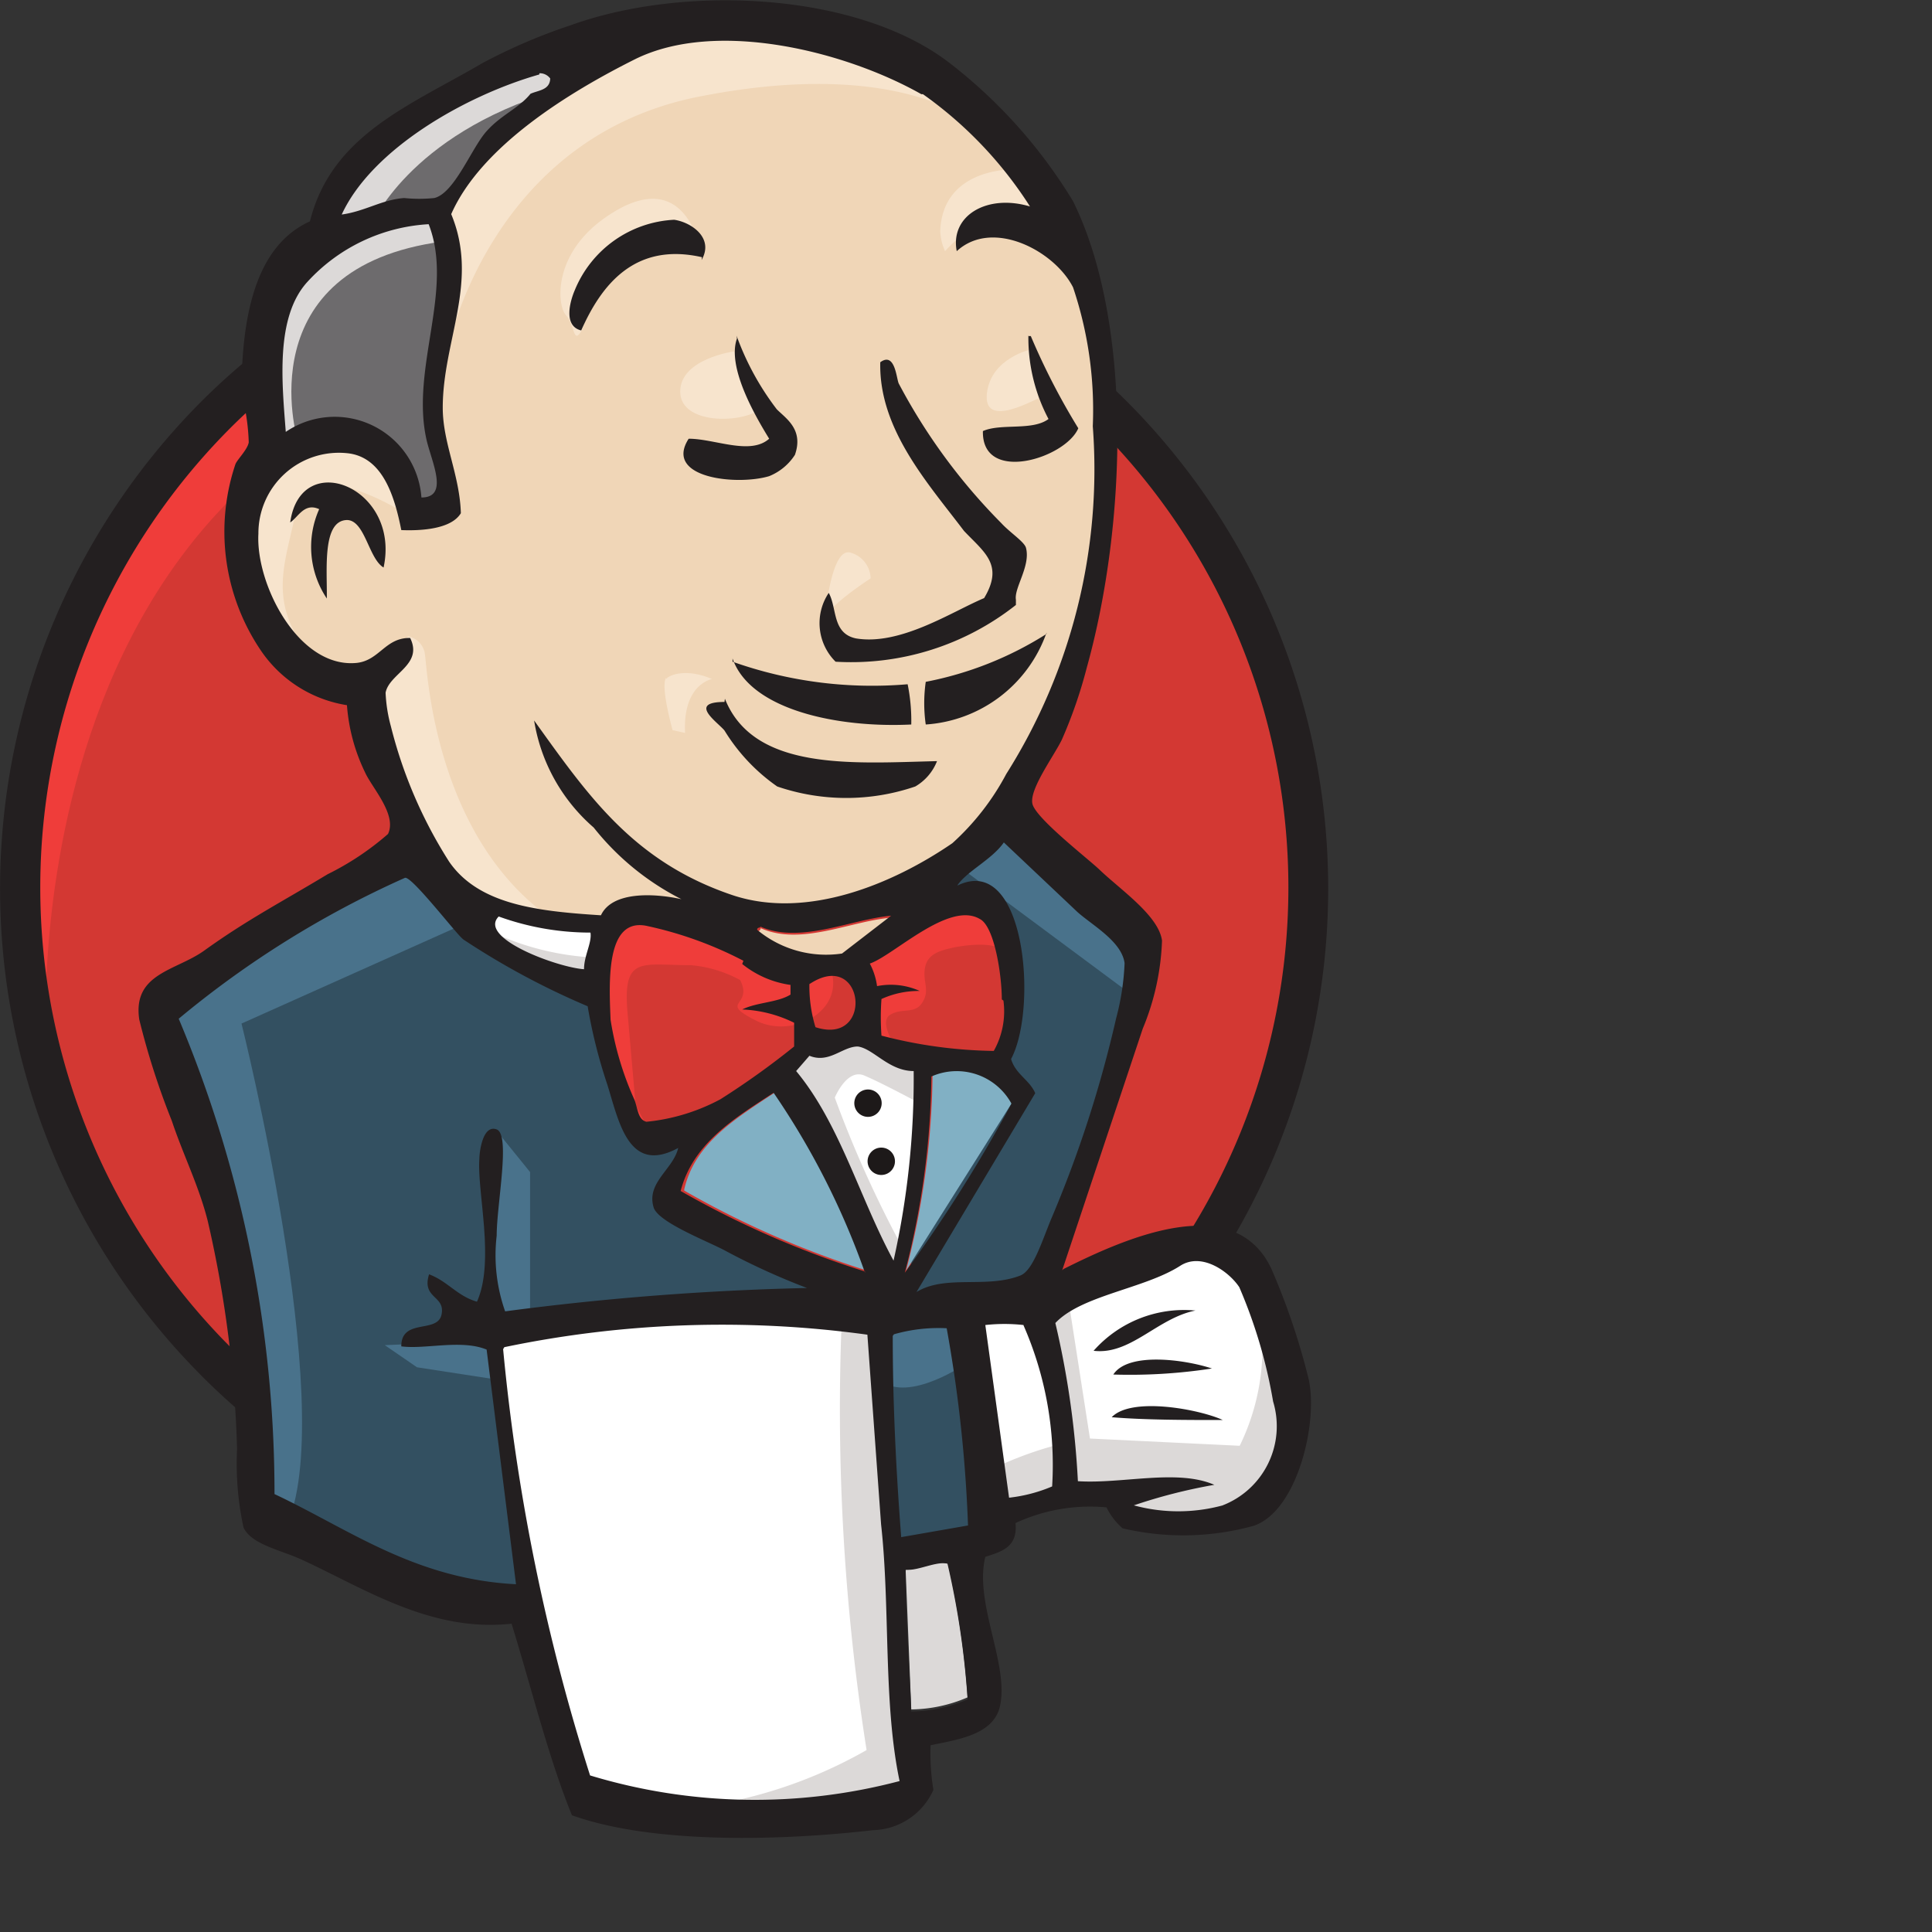 <svg xmlns="http://www.w3.org/2000/svg" viewBox="0 0 48 48" width="48px" height="48px"><rect x="0" y="0" width="48" height="48" fill="#333333" stroke="none"/><defs><style>.cls-1{fill:#d33833;}.cls-1,.cls-10,.cls-11,.cls-14,.cls-15,.cls-16,.cls-17,.cls-4,.cls-5,.cls-6,.cls-7,.cls-8{fill-rule:evenodd;}.cls-14,.cls-2{fill:#ef3d3a;}.cls-15,.cls-3{fill:#231f20;}.cls-4{fill:#f0d6b7;}.cls-5{fill:#335061;}.cls-6{fill:#6d6b6d;}.cls-7{fill:#dcd9d8;}.cls-8,.cls-9{fill:#f7e4cd;}.cls-10{fill:#49728b;}.cls-11,.cls-12{fill:#fff;}.cls-13{fill:none;stroke:#d33833;stroke-width:0.29px;}.cls-16{fill:#81b0c4;}.cls-17{fill:#1d1919;}</style></defs><title>Asset 1</title><g id="Layer_2" data-name="Layer 2"><g id="Layer_1-2" data-name="Layer 1"><path class="cls-1" d="M32.51,22a16.19,16.19,0,0,1-16,16.37A16.19,16.19,0,0,1,.5,22a16.19,16.19,0,0,1,16-16.37A16.19,16.19,0,0,1,32.51,22"/><path class="cls-2" d="M1.15,26S0,9,15.72,8.48l-1.1-1.83L6.09,9.52l-2.44,2.8L1.52,16.41.3,21.16l.36,3.17"/><path class="cls-3" d="M5.54,10.82a16.16,16.16,0,0,0,0,22.46,15.28,15.28,0,0,0,21.93,0,16.16,16.16,0,0,0,0-22.46,15.25,15.25,0,0,0-21.93,0ZM4.83,34a17.14,17.14,0,0,1,0-23.85,16.25,16.25,0,0,1,23.34,0,17.14,17.14,0,0,1,0,23.85A16.21,16.21,0,0,1,4.83,34"/><path class="cls-4" d="M23.24,22.08l-2.44.36-3.29.37-2.13.06-2.08-.06-1.58-.5-1.4-1.53-1.1-3.1L9,17l-1.47-.5-.85-1.4-.61-2,.67-1.77,1.59-.55,1.28.61.61,1.34.73-.12.24-.3-.23-1.39-.07-1.77.37-2.44V5.32l1.11-1.78,1.95-1.4L17.7.68l3.78.55,3.3,2.38L26.3,6l1,1.77.24,4.39L26.79,16l-1.34,3.36-1.28,1.77"/><path class="cls-5" d="M21.17,32.62,12.45,33v1.46l.73,5.12-.37.43L6.72,37.93l-.43-.73-.61-6.89-1.4-4.15-.31-1,4.88-3.35,1.52-.61,1.35,1.64,1.15,1,1.35.42.61.19.73,3.17.55.67,1.4-.5-1,1.89,5.31,2.5-.67.36"/><path class="cls-6" d="M6.72,11.35,8.3,10.8l1.28.61.61,1.34.73-.12.19-.74-.37-1.4.37-3.35L10.8,5.31,11.9,4l2.38-1.89-.67-.92L10.25,2.87,8.85,4,8.06,5.68,6.84,7.32,6.47,9.27l.24,2.07"/><path class="cls-7" d="M9.22,5.61s.91-2.25,4.57-3.35.18-.79.18-.79L10,3,8.48,4.52,7.81,5.74l1.41-.12m-1.83,5.3S6.11,6.65,11,6l-.19-.73L7.44,6.1l-1,3.17.25,2.08.67-.43"/><path class="cls-8" d="M9.34,16.59l.8-.78a.52.52,0,0,1,.42.47c.06.43.24,4.27,2.88,6.35.25.18-1.95-.31-1.95-.31l-2-3.05m11-3.84s.14-1.85.64-1.7a.68.68,0,0,1,.5.64s-1.21.78-1.13,1.06"/><path class="cls-9" d="M25.62,8.68s-1,.21-1.1,1.09,1.1.19,1.28.13M18.24,8.73s-1.34.18-1.34,1,1.52.8,2,.43"/><path class="cls-8" d="M9.94,12.68s-2.32-1.41-2.57-.07-.79,2.32.37,3.72L7,16.09,6.22,14.2,6,12.37l1.41-1.46L9,11l.92.73.06.92m1.11-3.85s1-5.36,6.28-6.4c4.31-.85,6.58.19,7.43,1.16,0,0-3.84-4.57-7.5-3.17S10.94,4.4,11,6l.06,2.81M25.19,4.21s-1.77-.06-1.83,1.53a1.32,1.32,0,0,0,.12.5s1.4-1.59,2.26-.73m-8.3.88s-.31-2.43-2.38-1c-1.34.92-1.22,2.2-1,2.44s.18.73.38.4.12-1.44.79-1.75,1.77-.65,2.2-.08"/><path class="cls-10" d="M11.72,22.87,6,25.43s2.37,9.45,1.16,12.38l-.86-.31-.06-3.6L4.64,27.07,4,25.18l6-4,1.77,1.71m.59,5.23.81,1v3.66h-1L12,29.88c0-.3.12-1.4.12-1.4m.19,4.82-2.75.12.8.55,1.95.3"/><path class="cls-5" d="M21.72,32.69,24,32.62l.55,5.61-2.31.31-.5-5.86"/><path class="cls-5" d="M22.32,32.69l3.42-.19,1.4-3.72c0-.18,1.22-5.12,1.22-5.12L25.62,20.8l-.55-.5L23.6,21.76v5.67l-1.28,5.26"/><path class="cls-10" d="M23.85,32.26l-2.13.42.3,1.71c.79.37,2.13-.61,2.13-.61m-.24-12.19,4.27,3.17.12-1.46-3.23-3-1.16,1.28"/><path class="cls-11" d="M14.44,44.7l-1.25-5.13-.63-3.77L12.45,33l5.71-.3h3.56l-.33,6.4L21.94,44l-.06.91-4.64.37-2.8-.61"/><path class="cls-7" d="M20.92,32.62a54.37,54.37,0,0,0,.61,10.86A11.59,11.59,0,0,1,17,44.94l5.12-.18.61-.37-.73-10-.18-2.13"/><path class="cls-11" d="M24.62,37.75,27,37.08l4.51-.25.68-2.07L31,31.16,29.56,31l-1.95.61-1.87.91-1-.18-.78.3"/><path class="cls-7" d="M24.58,36.53a9.09,9.09,0,0,1,1.83-.67l-.67-3.36.79-.3.55,3.54,3.72.18a5.57,5.57,0,0,0,.55-2.87L32,35l.06,1.1-1,1.46-1.1.25-1.83-.07L27.57,37l-2.13.31-.67.24"/><path class="cls-12" d="M22.19,32.2l-1.34-3.41-1.41-2s.31-.86.73-.86h1.41l1.34.5-.12,2.26-.61,3.51"/><path class="cls-7" d="M22.45,31.05a28.26,28.26,0,0,1-1.71-3.78s.3-.73.73-.55,1.34.67,1.34.67V26.23l-2.07-.42-1.4.18,2.37,5.61.5.06"/><path class="cls-12" d="M15,23l-1.69-.18-1.58-.5v.55l.77.85,2.44,1.1"/><path class="cls-7" d="M12.27,23.18a6.8,6.8,0,0,0,2.5.61l.06.73-1.71-.37-1-.73.19-.24"/><path class="cls-1" d="M24.62,26.13a11.59,11.59,0,0,1-2.79-.39,6.13,6.13,0,0,1,0-.9,2,2,0,0,1,.95-.2,1.61,1.61,0,0,0-1.06-.12,2,2,0,0,0-.18-.56c.58-.21,2-1.57,2.73-1.12.37.21.53,1.44.55,2a2.05,2.05,0,0,1-.24,1.26"/><path class="cls-13" d="M24.62,26.13a11.59,11.59,0,0,1-2.79-.39,6.13,6.13,0,0,1,0-.9,2,2,0,0,1,.95-.2,1.61,1.61,0,0,0-1.06-.12,2,2,0,0,0-.18-.56c.58-.21,2-1.57,2.73-1.12.37.21.53,1.44.55,2a2.05,2.05,0,0,1-.24,1.26Z"/><path class="cls-1" d="M19.67,24.44v.23c-.32.22-.84.21-1.2.38a3,3,0,0,1,1.29.32l0,.6a21.31,21.31,0,0,1-1.83,1.38,4.72,4.72,0,0,1-1.84.56c-.2,0-.21-.29-.29-.52a7.72,7.72,0,0,1-.6-2c0-.94-.13-2.53.88-2.33a8.9,8.9,0,0,1,2.42.88,2.51,2.51,0,0,0,1.2.52"/><path class="cls-13" d="M19.67,24.44v.23c-.32.22-.84.21-1.2.38a3,3,0,0,1,1.29.32l0,.6a21.31,21.31,0,0,1-1.83,1.38,4.72,4.72,0,0,1-1.84.56c-.2,0-.21-.29-.29-.52a7.72,7.72,0,0,1-.6-2c0-.94-.13-2.53.88-2.33a8.9,8.9,0,0,1,2.42.88,2.51,2.51,0,0,0,1.2.52Z"/><path class="cls-1" d="M20.26,25.56a3.5,3.5,0,0,1-.16-1.11c1.38-.91,1.63,1.58.16,1.11"/><path class="cls-13" d="M20.26,25.56a3.5,3.5,0,0,1-.16-1.11C21.48,23.54,21.73,26,20.26,25.56Z"/><path class="cls-14" d="M22.25,26s-.43-.61-.13-.79.61,0,.8-.31,0-.5.06-.85.37-.43.67-.5,1.16-.18,1.28.12l-.37-1.1-.73-.24-2.31,1.34-.13.67v1.34M15.84,28l-.25-2.85c-.12-1.42.35-1.17,1.58-1.17a3.12,3.12,0,0,1,1.22.37c.33.67-.56.52.38,1s2.2-.25,1.88-1.23c-.18-.21-.94-.07-1.21-.21L18,23.2c-.6-.31-2-.77-2.65-.33-1.63,1.12.1,3.89.69,5.06"/><path class="cls-15" d="M17.44,6.39c-1.67-.38-2.5.69-3,1.82-.45-.11-.28-.72-.16-1a2.82,2.82,0,0,1,2.47-1.75c.42.06,1,.45.68,1m8.11,1.89h.07a17,17,0,0,0,1.18,2.29c-.32.75-2.4,1.39-2.37.07.45-.2,1.23,0,1.63-.3a4.31,4.31,0,0,1-.5-2.07m-7.25,0a6.79,6.79,0,0,0,1,1.83c.23.23.67.5.45,1.13a1.37,1.37,0,0,1-.64.53c-.8.24-2.63.05-2-.93.65,0,1.53.42,2,0-.37-.6-1.05-1.79-.8-2.49m6.93,6.62a6.6,6.6,0,0,1-4.48,1.41,1.35,1.35,0,0,1-.17-1.71c.21.38.08,1,.67,1.13,1.11.19,2.4-.67,3.19-1,.5-.83,0-1.14-.5-1.67C23.05,12,21.83,10.66,21.87,9c.37-.27.4.41.46.53A14.56,14.56,0,0,0,24.88,13c.21.23.57.46.61.61.12.45-.3,1-.25,1.29m-15.71-.8c-.37-.22-.46-1.16-.9-1.18-.63,0-.5,1.22-.51,1.95a2.3,2.3,0,0,1-.19-2.22c-.37-.17-.52.2-.72.33.26-1.87,2.75-.87,2.32,1.12M26,15.72A3.42,3.42,0,0,1,23,18a3.73,3.73,0,0,1,0-1.06,8.65,8.65,0,0,0,3-1.19m-7.8.69a10.37,10.37,0,0,0,4.35.56A4.52,4.52,0,0,1,22.64,18c-1.82.09-4-.36-4.44-1.64m-.19,1c.72,1.81,3.19,1.6,5.27,1.55a1.26,1.26,0,0,1-.54.63,5.3,5.3,0,0,1-3.43,0A4.66,4.66,0,0,1,18,18.15c-.16-.2-.93-.71,0-.71"/><path class="cls-16" d="M25.16,27.37l-2.65,4.2a20,20,0,0,0,.66-4.87,1.55,1.55,0,0,1,2,.67"/><path class="cls-15" d="M29.7,32.56c-.95.19-1.61,1.11-2.53,1a3,3,0,0,1,2.53-1M30.11,34a13.39,13.39,0,0,1-2.45.15c.37-.57,1.79-.37,2.45-.15m.27,1.28c-.87,0-1.94,0-2.76-.07.5-.52,2.2-.19,2.76.07"/><path class="cls-7" d="M23.54,38.79a21.32,21.32,0,0,1,.5,3.38,3.62,3.62,0,0,1-1.4.3L22.5,39c.32,0,.78-.23,1-.16"/><path class="cls-4" d="M22.14,22.79c-.43.29-.8.63-1.22.94a2.68,2.68,0,0,1-2.11-.59s.08,0,.09-.08c1,.45,2.24-.18,3.24-.26"/><path class="cls-16" d="M17,29.55c.27-1.18,1.33-1.79,2.3-2.44a19.58,19.58,0,0,1,2.28,4.47,23,23,0,0,1-4.58-2"/><path class="cls-15" d="M22.5,39c0,1,.1,2.51.14,3.52a3.62,3.62,0,0,0,1.4-.3,21,21,0,0,0-.5-3.37c-.26-.07-.72.17-1,.15Zm-10-5.48a50.44,50.44,0,0,0,2.16,10.59,14.1,14.1,0,0,0,7.69.14c-.41-1.94-.23-4.31-.46-6.38l-.34-4.71A26.47,26.47,0,0,0,12.53,33.47Zm9.68-.33c0,1.67.08,3.31.21,5l1.66-.29A34.36,34.36,0,0,0,23.52,33a4,4,0,0,0-1.31.15Zm3.25-.27a4.31,4.31,0,0,0-.95,0l.59,4.29a3.81,3.81,0,0,0,1.07-.28,8.64,8.64,0,0,0-.71-4Zm4.92,4.49a2.11,2.11,0,0,0,1.28-2.59,12.41,12.41,0,0,0-.84-2.84c-.25-.38-.93-.88-1.47-.53-.89.57-2.45.73-3.1,1.42a22,22,0,0,1,.56,3.93c1.11.07,2.47-.31,3.39.09a13.38,13.38,0,0,0-2,.51,4.21,4.21,0,0,0,2.21,0Zm-8.86-5.79a19.16,19.16,0,0,0-2.27-4.47c-1,.65-2,1.26-2.31,2.44a23.28,23.28,0,0,0,4.58,2Zm1.65-4.87a20,20,0,0,1-.66,4.87,36.41,36.41,0,0,0,2.65-4.2,1.55,1.55,0,0,0-2-.67ZM21.31,26c-.38,0-.71.43-1.2.23l-.33.38c1.09,1.31,1.58,3.17,2.42,4.71a20.73,20.73,0,0,0,.5-4.71c-.62,0-1-.56-1.39-.61Zm-1.2-1.59a3.48,3.48,0,0,0,.15,1.11C21.73,26,21.48,23.54,20.11,24.45Zm-1.64-.54A9.47,9.47,0,0,0,16.05,23c-1-.19-.92,1.39-.88,2.34a7.75,7.75,0,0,0,.6,2c.08.24.09.48.29.53a4.89,4.89,0,0,0,1.84-.56A19.89,19.89,0,0,0,19.73,26l0-.59a3.2,3.2,0,0,0-1.29-.33c.36-.18.88-.17,1.2-.37v-.24a2.45,2.45,0,0,1-1.2-.52Zm-6.08-1.1c-.53.54,1.48,1.27,2.12,1.31,0-.34.2-.66.16-.91a6.69,6.69,0,0,1-2.28-.4Zm6.5.25c0,.05-.07,0-.08.08a2.68,2.68,0,0,0,2.11.59l1.22-.94c-1,.09-2.26.71-3.25.27Zm6,1.81c0-.59-.18-1.82-.55-2-.77-.45-2.14.91-2.73,1.11a1.67,1.67,0,0,1,.18.56,1.75,1.75,0,0,1,1.06.12,2.23,2.23,0,0,0-.95.2,6.2,6.2,0,0,0,0,.91,11.61,11.61,0,0,0,2.79.38,2,2,0,0,0,.24-1.25ZM11.5,23.33c-.16-.12-1.28-1.58-1.44-1.52a24.17,24.17,0,0,0-5.62,3.5A30.4,30.4,0,0,1,6.82,37.12c1.85.87,3.48,2.11,6,2.24l-.73-5.83c-.63-.26-1.53,0-2.12-.08,0-.71.9-.31,1-.79s-.5-.39-.31-1c.46.17.7.54,1.19.68.45-1,0-2.73.06-3.55,0-.16.08-.86.43-.73s0,1.86,0,2.64a4.19,4.19,0,0,0,.21,1.88A68.7,68.7,0,0,1,20.05,32a17.27,17.27,0,0,1-2-.91c-.41-.23-1.69-.71-1.81-1.09-.19-.62.49-.95.61-1.48-1.23.67-1.47-.64-1.76-1.57A12.81,12.81,0,0,1,14.6,25a19,19,0,0,1-3.09-1.66ZM23.79,22c1.69-.82,2,3.06,1.33,4.31.11.38.46.52.6.85l-2.95,4.94c.72-.44,1.74-.08,2.58-.41.31-.12.53-.83.76-1.39a29.51,29.51,0,0,0,1.62-5,6.25,6.25,0,0,0,.21-1.37c-.07-.54-.8-.94-1.17-1.27l-1.83-1.73c-.29.42-.91.71-1.15,1.06ZM7.64,7c-.81.88-.63,2.54-.54,3.73a2.16,2.16,0,0,1,3.37,1.63c.69,0,.26-.87.13-1.42-.41-1.79.69-3.73.05-5.37A4.42,4.42,0,0,0,7.64,7ZM13.4,1.85c-1.83.52-4.16,1.85-4.91,3.48.58-.08,1-.37,1.55-.41a3.68,3.68,0,0,0,.75,0c.5-.12.92-1.23,1.29-1.65s.8-.57,1.1-.94c.2-.09.48-.09.49-.38a.32.32,0,0,0-.27-.13Zm9.49.49C21,1.27,17.8.47,15.78,1.47c-1.62.81-3.82,2.15-4.57,3.85C11.91,7,11,8.46,11,10.13c0,.88.42,1.66.45,2.62-.24.4-1,.44-1.48.42-.17-.86-.47-1.82-1.34-1.91a2,2,0,0,0-2.21,2c-.07,1.26,1,3.35,2.44,3.21.57-.06.71-.63,1.33-.62.33.67-.52.88-.61,1.36a3.76,3.76,0,0,0,.13.83,11.38,11.38,0,0,0,1.45,3.37c.74,1.07,2.2,1.23,3.77,1.33.28-.6,1.32-.55,2-.4a6.56,6.56,0,0,1-2.18-1.78,4.45,4.45,0,0,1-1.48-2.66c1.35,1.88,2.47,3.51,4.93,4.34,1.86.62,4-.29,5.46-1.29A6.28,6.28,0,0,0,25,19.23a14.17,14.17,0,0,0,2.15-8.64,9.54,9.54,0,0,0-.49-3.45c-.46-.91-2-1.72-2.89-.9-.17-.88.75-1.43,1.82-1.11a10,10,0,0,0-2.66-2.79Zm3.53,29.19c1.48-.74,4.24-2,5.17,0a17.08,17.08,0,0,1,.92,2.72c.25,1.06-.27,3.3-1.37,3.66a6.57,6.57,0,0,1-3.25.06,1.68,1.68,0,0,1-.4-.52,4.4,4.4,0,0,0-2.26.39c.06.61-.36.71-.75.84-.28,1.14.58,2.64.37,3.68-.14.74-1.06.86-1.73,1a5.61,5.61,0,0,0,.07,1.11,1.69,1.69,0,0,1-1.5,1c-2.15.25-5.41.37-7.48-.37-.58-1.42-1-3.14-1.5-4.76-2,.22-3.65-.87-5.19-1.58-.53-.25-1.27-.38-1.47-.81A7.5,7.5,0,0,1,5.89,36a28.61,28.61,0,0,0-.73-5.67c-.22-.87-.61-1.64-.89-2.48a18.89,18.89,0,0,1-.81-2.52c-.17-1.15.91-1.21,1.61-1.71,1.07-.77,1.91-1.2,3.07-1.9a6.94,6.94,0,0,0,1.5-1c.23-.48-.4-1.15-.57-1.53a4.58,4.58,0,0,1-.45-1.67,3.18,3.18,0,0,1-2.16-1.39,5.26,5.26,0,0,1-.61-4.6c.05-.12.3-.36.33-.54A5.24,5.24,0,0,0,6,9.78C6,7.8,6.37,6.1,7.7,5.5c.54-2.15,2.47-2.87,4.3-3.94A14,14,0,0,1,14.2.62c2.78-1,7.05-.83,9.36.92A12.54,12.54,0,0,1,26.66,5C28.14,8,28,13,27,16.59a11.62,11.62,0,0,1-.62,1.79c-.2.41-.81,1.23-.73,1.59s1.39,1.37,1.67,1.64c.51.49,1.47,1.14,1.55,1.76a6.25,6.25,0,0,1-.48,2.19l-2,6"/><path class="cls-8" d="M16.55,16.87c.08-.11.52-.27,1.14,0,0,0-.73.12-.67,1.34l-.31-.07s-.31-1.1-.16-1.3"/><path class="cls-17" d="M21.9,27.35a.34.34,0,1,1-.67,0,.34.34,0,0,1,.67,0m.33,1.56a.34.34,0,0,1-.67,0,.34.34,0,1,1,.67,0"/></g></g></svg>